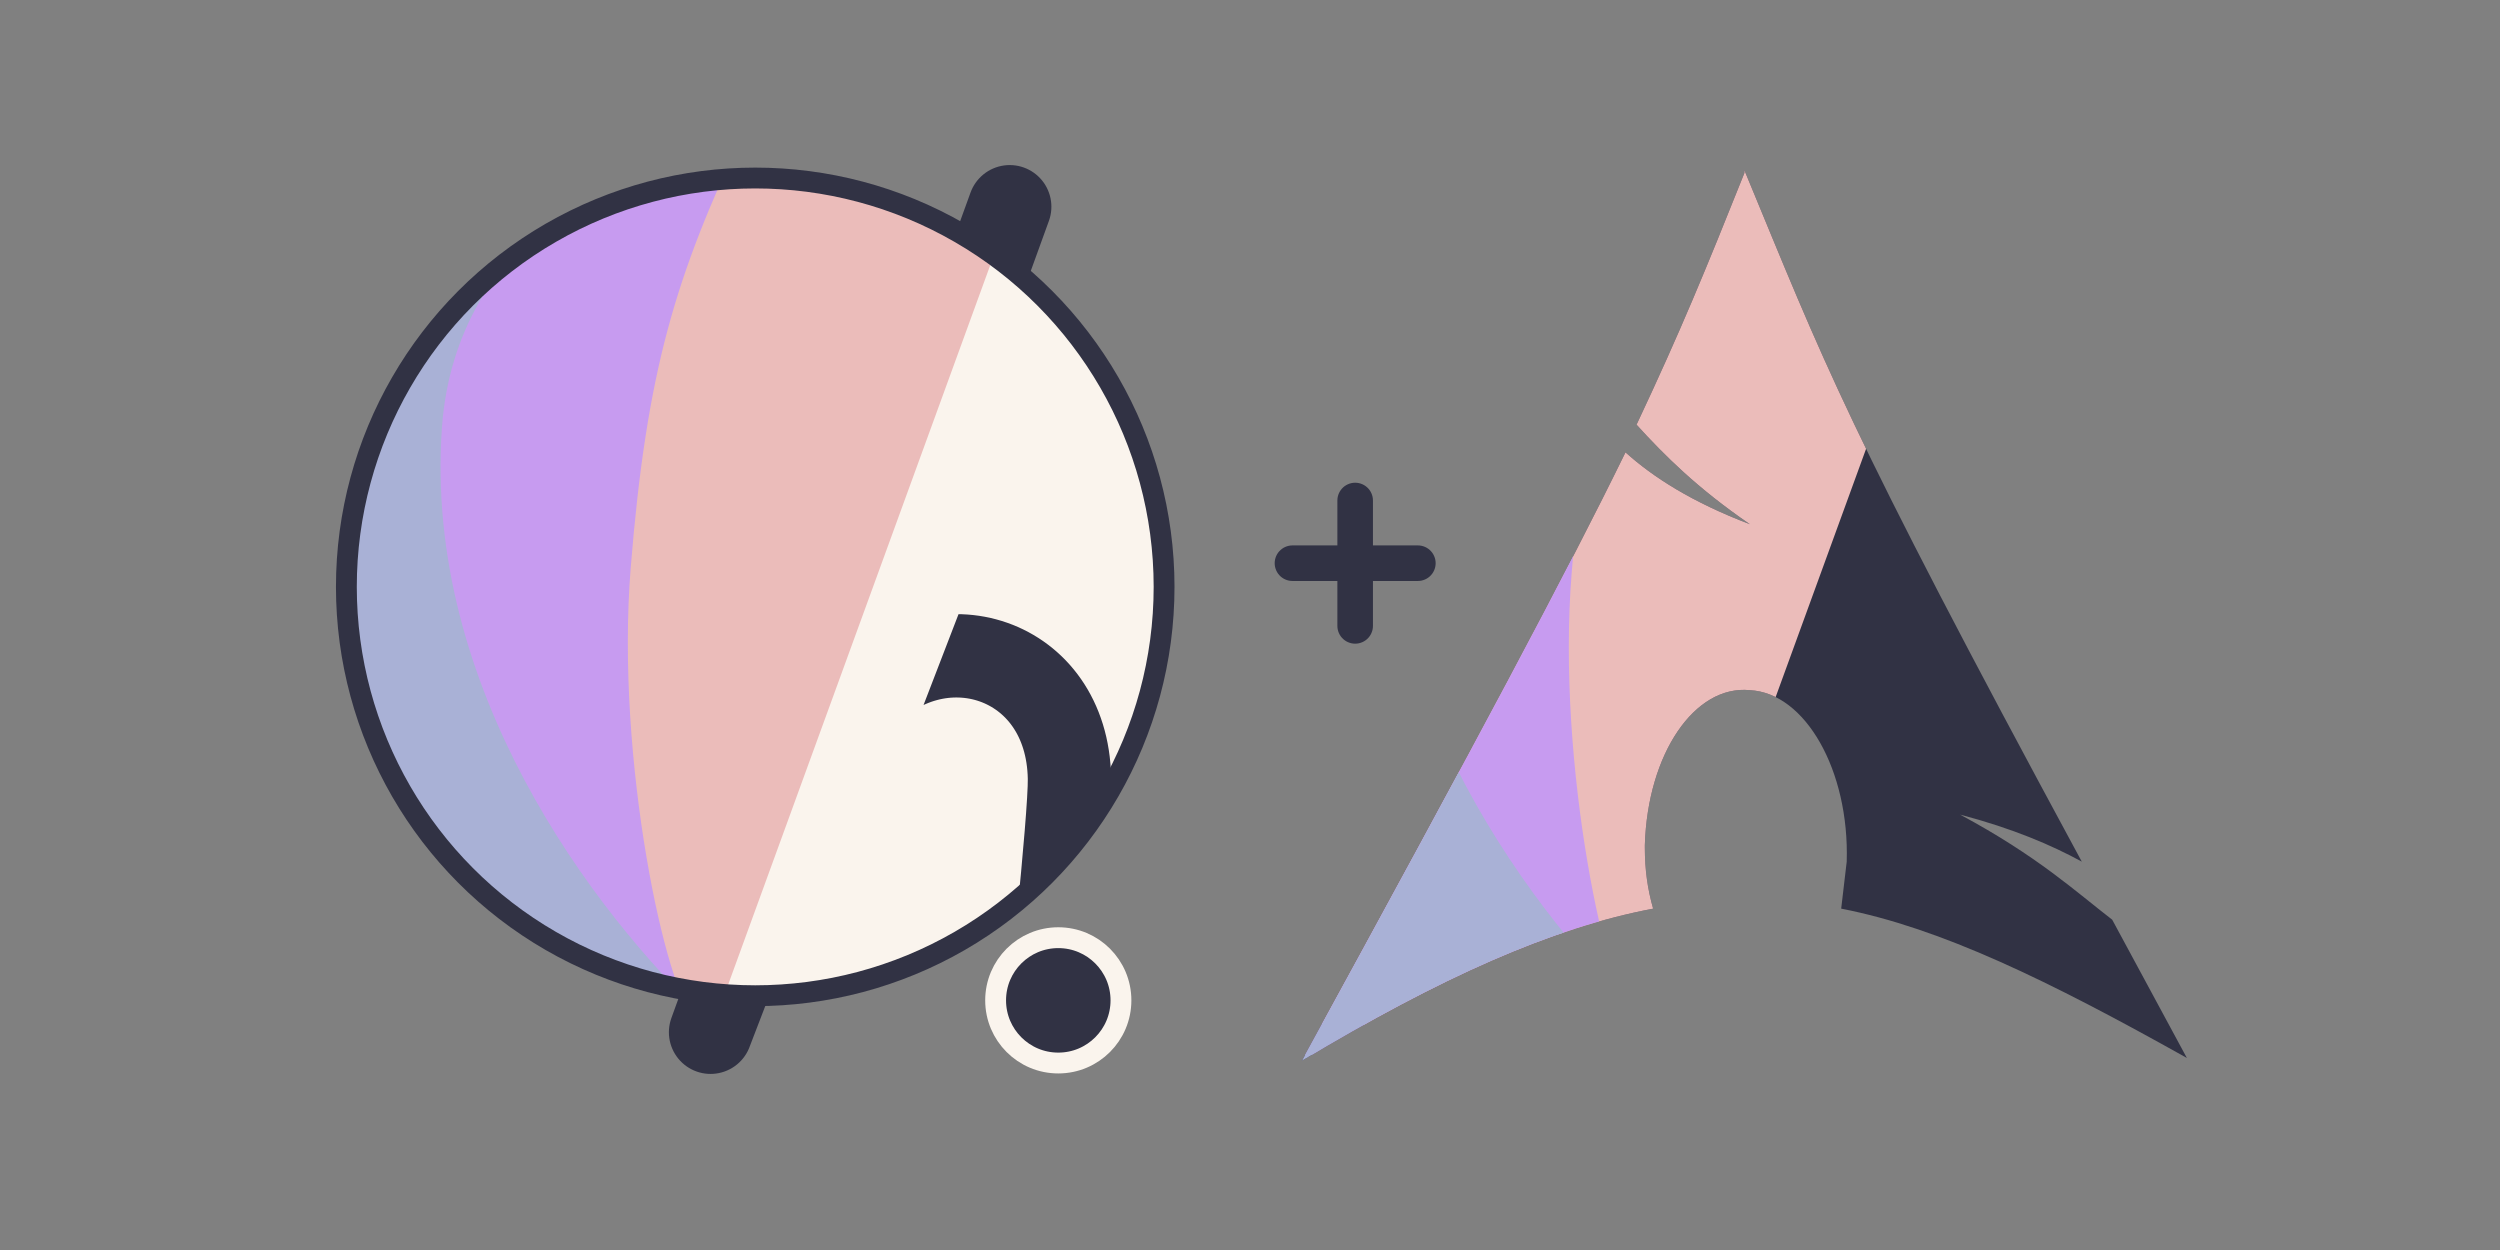 <?xml version="1.0" encoding="UTF-8" standalone="no"?>
<!-- Created with Inkscape (http://www.inkscape.org/) -->

<svg
   width="600"
   height="300"
   viewBox="0 0 600 300"
   version="1.1"
   id="svg1"
   xml:space="preserve"
   inkscape:version="1.3 (0e150ed6c4, 2023-07-21)"
   sodipodi:docname="hyprdots_arch.svg"
   inkscape:export-filename="hyprdots_arch.png"
   inkscape:export-xdpi="96"
   inkscape:export-ydpi="96"
   xmlns:inkscape="http://www.inkscape.org/namespaces/inkscape"
   xmlns:sodipodi="http://sodipodi.sourceforge.net/DTD/sodipodi-0.dtd"
   xmlns="http://www.w3.org/2000/svg"
   xmlns:svg="http://www.w3.org/2000/svg"><rect x="0" y="0" width="600" height="300" fill="#808080" stroke="none"/><sodipodi:namedview
     id="namedview1"
     pagecolor="#ffffff"
     bordercolor="#000000"
     borderopacity="0.25"
     inkscape:showpageshadow="2"
     inkscape:pageopacity="0.0"
     inkscape:pagecheckerboard="0"
     inkscape:deskcolor="#d1d1d1"
     inkscape:document-units="px"
     inkscape:zoom="4.6017183"
     inkscape:cx="335.30953"
     inkscape:cy="141.57755"
     inkscape:window-width="2540"
     inkscape:window-height="1028"
     inkscape:window-x="0"
     inkscape:window-y="0"
     inkscape:window-maximized="1"
     inkscape:current-layer="layer1"
     showgrid="true"><inkscape:grid
       id="grid15"
       units="px"
       originx="0"
       originy="0"
       spacingx="1"
       spacingy="1"
       empcolor="#0099e5"
       empopacity="0.302"
       color="#0099e5"
       opacity="0.149"
       empspacing="5"
       dotted="false"
       gridanglex="30"
       gridanglez="30"
       visible="true" /></sodipodi:namedview><defs
     id="defs1"><filter
       id="mask-powermask-path-effect5_inverse"
       inkscape:label="filtermask-powermask-path-effect5"
       style="color-interpolation-filters:sRGB"
       height="100"
       width="100"
       x="-50"
       y="-50"><feColorMatrix
         id="mask-powermask-path-effect5_primitive1"
         values="1"
         type="saturate"
         result="fbSourceGraphic" /><feColorMatrix
         id="mask-powermask-path-effect5_primitive2"
         values="-1 0 0 0 1 0 -1 0 0 1 0 0 -1 0 1 0 0 0 1 0 "
         in="fbSourceGraphic" /></filter><clipPath
       clipPathUnits="userSpaceOnUse"
       id="clipPath1"><circle
         style="display:inline;fill:#000000;fill-opacity:1;stroke:none;stroke-width:0.214"
         id="circle3"
         cx="44.886"
         cy="38.249"
         r="22.842"
         inkscape:label="clip" /></clipPath><clipPath
       clipPathUnits="userSpaceOnUse"
       id="clipPath3"><circle
         style="display:inline;opacity:1;fill:#000000;fill-opacity:1;stroke:none;stroke-width:2.646;stroke-dasharray:none;stroke-opacity:1"
         id="circle4"
         cx="39.235"
         cy="39.029"
         r="25.959"
         inkscape:label="clip" /></clipPath><clipPath
       clipPathUnits="userSpaceOnUse"
       id="clipPath4"><circle
         style="display:inline;opacity:1;fill:#000000;fill-opacity:1;stroke:none;stroke-width:0.243"
         id="circle5"
         cx="39.997"
         cy="39.029"
         r="25.959"
         inkscape:label="clip" /></clipPath><clipPath
       clipPathUnits="userSpaceOnUse"
       id="clipPath19"><g
         id="g20"
         inkscape:label="mask"
         style="display:inline"><circle
           style="display:inline;opacity:1;fill:#ffffff;fill-opacity:1;stroke:#000000;stroke-width:1.323;stroke-dasharray:none;stroke-opacity:1"
           id="circle20"
           cx="39.997"
           cy="39.029"
           r="25.959"
           inkscape:label="circle" /><path
           style="display:inline;fill:#ffffff;fill-opacity:1;stroke:none;stroke-width:1.323;stroke-linecap:round;stroke-linejoin:round;stroke-dasharray:none;stroke-opacity:1"
           d="M 40.972,71.749 65.107,9.074 51.262,8.513 29.654,71.374 Z"
           id="path20"
           inkscape:label="slash" /></g></clipPath><filter
       id="mask-powermask-path-effect2_inverse"
       inkscape:label="filtermask-powermask-path-effect2"
       style="color-interpolation-filters:sRGB"
       height="100"
       width="100"
       x="-50"
       y="-50"><feColorMatrix
         id="mask-powermask-path-effect2_primitive1"
         values="1"
         type="saturate"
         result="fbSourceGraphic" /><feColorMatrix
         id="mask-powermask-path-effect2_primitive2"
         values="-1 0 0 0 1 0 -1 0 0 1 0 0 -1 0 1 0 0 0 1 0 "
         in="fbSourceGraphic" /></filter><filter
       style="color-interpolation-filters:sRGB;"
       inkscape:label="Color Shift"
       id="filter15"
       x="0"
       y="0"
       width="1"
       height="1"><feColorMatrix
         type="hueRotate"
         values="50"
         result="color1"
         id="feColorMatrix14" /><feColorMatrix
         type="saturate"
         values="0.16"
         result="color2"
         id="feColorMatrix15" /></filter><clipPath
       clipPathUnits="userSpaceOnUse"
       id="clipPath104"><path
         d="m 418.656,41.527 c -9.292,23.23 -15.265,37.831 -25.885,60.398 6.637,7.301 14.602,15.265 27.212,23.894 -13.938,-5.31 -23.23,-11.283 -29.867,-17.256 -13.938,28.54 -35.177,68.362 -77.654,146.016 33.186,-19.911 59.734,-31.858 84.291,-36.504 -1.327,-4.646 -1.991,-9.292 -1.991,-14.602 v -0.664 c 0.664,-21.902 11.947,-38.495 25.221,-37.168 13.274,0.664 23.894,19.248 23.23,41.15 l -1.327,11.283 c 23.894,4.646 49.778,17.256 82.964,35.84 l -17.92,-33.186 c -8.628,-6.637 -17.92,-15.265 -36.504,-25.221 12.611,3.319 21.902,7.301 29.203,11.283 C 442.55,101.26 437.904,87.323 418.656,40.863 Z"
         fill="#1793d1"
         id="path104"
         style="display:inline;fill:#000000;fill-opacity:1;stroke-width:0.664"
         inkscape:label="clip" /></clipPath><clipPath
       clipPathUnits="userSpaceOnUse"
       id="clipPath105"><path
         d="m 418.656,41.527 c -9.292,23.23 -15.265,37.831 -25.885,60.398 6.637,7.301 14.602,15.265 27.212,23.894 -13.938,-5.31 -23.23,-11.283 -29.867,-17.256 -13.938,28.54 -35.177,68.362 -77.654,146.016 33.186,-19.911 59.734,-31.858 84.291,-36.504 -1.327,-4.646 -1.991,-9.292 -1.991,-14.602 v -0.664 c 0.664,-21.902 11.947,-38.495 25.221,-37.168 13.274,0.664 23.894,19.248 23.23,41.15 l -1.327,11.283 c 23.894,4.646 49.778,17.256 82.964,35.84 l -17.92,-33.186 c -8.628,-6.637 -17.92,-15.265 -36.504,-25.221 12.611,3.319 21.902,7.301 29.203,11.283 C 442.55,101.26 437.904,87.323 418.656,40.863 Z"
         fill="#1793d1"
         id="path105"
         style="display:inline;fill:#000000;fill-opacity:1;stroke-width:0.664"
         inkscape:label="clip" /></clipPath><clipPath
       clipPathUnits="userSpaceOnUse"
       id="clipPath106"><path
         d="m 418.656,41.527 c -9.292,23.23 -15.265,37.831 -25.885,60.398 6.637,7.301 14.602,15.265 27.212,23.894 -13.938,-5.31 -23.23,-11.283 -29.867,-17.256 -13.938,28.54 -35.177,68.362 -77.654,146.016 33.186,-19.911 59.734,-31.858 84.291,-36.504 -1.327,-4.646 -1.991,-9.292 -1.991,-14.602 v -0.664 c 0.664,-21.902 11.947,-38.495 25.221,-37.168 13.274,0.664 23.894,19.248 23.23,41.15 l -1.327,11.283 c 23.894,4.646 49.778,17.256 82.964,35.84 l -17.92,-33.186 c -8.628,-6.637 -17.92,-15.265 -36.504,-25.221 12.611,3.319 21.902,7.301 29.203,11.283 C 442.55,101.26 437.904,87.323 418.656,40.863 Z"
         fill="#1793d1"
         id="path106"
         style="display:inline;fill:#000000;fill-opacity:1;stroke-width:0.664"
         inkscape:label="clip" /></clipPath></defs><g
     inkscape:label="Layer 1"
     inkscape:groupmode="layer"
     id="layer1"><g
       inkscape:label="hypr"
       id="layer1-2"
       transform="matrix(3.78,0,0,3.78,30.066,-6.68)"
       style="display:inline"
       sodipodi:insensitive="true"><circle
         style="display:inline;opacity:1;fill:#faf4ed;fill-opacity:1;stroke:none;stroke-width:2.646;stroke-dasharray:none;stroke-opacity:1"
         id="path1"
         cx="39.997"
         cy="39.029"
         r="25.959"
         inkscape:label="base"
         sodipodi:insensitive="true" /><circle
         style="display:inline;opacity:1;fill:#313244;fill-opacity:1;stroke:#faf4ed;stroke-width:1.323;stroke-linecap:round;stroke-linejoin:round;stroke-dasharray:none;stroke-opacity:1"
         id="path23"
         cx="59.239"
         cy="65.282"
         r="3.979"
         inkscape:label="dots"
         sodipodi:insensitive="true" /><path
         style="display:inline;opacity:1;fill:#ebbcba;fill-opacity:1;stroke:none;stroke-width:2.646;stroke-linecap:round;stroke-linejoin:round;stroke-dasharray:none;stroke-opacity:1"
         d="M 14.114,8.183 56.981,12.942 37.387,66.729 7.337,66.366 Z"
         id="path4"
         sodipodi:nodetypes="ccccc"
         inkscape:label="rose_pine"
         clip-path="url(#clipPath4)"
         sodipodi:insensitive="true" /><path
         style="display:inline;opacity:1;fill:#c79bf0;fill-opacity:1;stroke:none;stroke-width:2.646;stroke-linecap:round;stroke-linejoin:round;stroke-dasharray:none;stroke-opacity:1"
         d="m 38.537,10.093 c -4.366,9.204 -6.195,15.177 -7.208,27.727 -0.992,12.295 2.307,27.137 4.048,28.492 L 8.159,69.099 11.655,10.117 Z"
         id="path8"
         inkscape:label="decay_ce"
         clip-path="url(#clipPath3)"
         sodipodi:nodetypes="cscccc"
         transform="translate(0.762)"
         sodipodi:insensitive="true" /><path
         style="display:inline;opacity:1;fill:#a9b1d6;fill-opacity:1;stroke:none;stroke-width:2.646;stroke-linecap:round;stroke-linejoin:round;stroke-dasharray:none;stroke-opacity:1"
         d="m 42.193,12.318 c -4.211,1.987 -14.039,6.189 -14.818,16.984 -1.049,14.531 8.417,27.086 14.901,33.188 l -22.177,3.33 -0.971,-51.47 z"
         id="path12"
         inkscape:label="tokyo_night"
         clip-path="url(#clipPath1)"
         sodipodi:nodetypes="cscccc"
         transform="matrix(1.137,0,0,1.137,-11.016,-4.441)"
         sodipodi:insensitive="true" /><path
         style="display:inline;fill:none;stroke:#313244;stroke-width:5.292;stroke-linecap:round;stroke-linejoin:round;stroke-dasharray:none;stroke-opacity:1"
         d="M 56.155,14.893 37.161,67.307 c 0.345,-0.826 6.533,-17.661 9.644,-21.104 4.78,-5.292 13.008,-2.765 13.143,4.977 0.044,2.513 -1.431,15.998 -1.431,15.998"
         id="path2"
         sodipodi:nodetypes="ccssc"
         inkscape:label="hypr"
         clip-path="url(#clipPath19)"
         mask="none"
         sodipodi:insensitive="true" /><circle
         style="display:inline;opacity:1;fill:none;fill-opacity:1;stroke:#313244;stroke-width:1.323;stroke-dasharray:none;stroke-opacity:1"
         id="circle8"
         cx="39.997"
         cy="39.029"
         r="25.959"
         inkscape:label="border"
         sodipodi:insensitive="true" /></g><g
       id="g21"
       inkscape:label="arch"
       sodipodi:insensitive="true"><path
         d="m 418.656,41.527 c -9.292,23.23 -15.265,37.831 -25.885,60.398 6.637,7.301 14.602,15.265 27.212,23.894 -13.938,-5.31 -23.23,-11.283 -29.867,-17.256 -13.938,28.54 -35.177,68.362 -77.654,146.016 33.186,-19.911 59.734,-31.858 84.291,-36.504 -1.327,-4.646 -1.991,-9.292 -1.991,-14.602 v -0.664 c 0.664,-21.902 11.947,-38.495 25.221,-37.168 13.274,0.664 23.894,19.248 23.23,41.15 l -1.327,11.283 c 23.894,4.646 49.778,17.256 82.964,35.84 l -17.92,-33.186 c -8.628,-6.637 -17.92,-15.265 -36.504,-25.221 12.611,3.319 21.902,7.301 29.203,11.283 C 442.55,101.26 437.904,87.323 418.656,40.863 Z"
         fill="#1793d1"
         id="path1-2"
         style="display:inline;fill:#313244;fill-opacity:1;stroke-width:0.664"
         inkscape:label="arch"
         sodipodi:insensitive="true" /><path
         style="display:inline;opacity:1;fill:#ebbcba;fill-opacity:1;stroke:none;stroke-width:10;stroke-linecap:round;stroke-linejoin:round;stroke-dasharray:none;stroke-opacity:1"
         d="M 309.255,25.453 471.275,43.442 397.217,246.73 283.644,245.359 Z"
         id="path18"
         sodipodi:nodetypes="ccccc"
         inkscape:label="rose_pine"
         clip-path="url(#clipPath106)"
         sodipodi:insensitive="true" /><path
         style="display:inline;opacity:1;fill:#c79bf0;fill-opacity:1;stroke:none;stroke-width:10;stroke-linecap:round;stroke-linejoin:round;stroke-dasharray:none;stroke-opacity:1"
         d="m 404.444,32.674 c -16.501,34.788 -23.415,57.363 -27.241,104.794 -3.749,46.469 8.72,102.565 15.298,107.685 L 289.628,255.686 302.844,32.762 Z"
         id="path19"
         inkscape:label="decay_ce"
         clip-path="url(#clipPath105)"
         sodipodi:nodetypes="cscccc"
         sodipodi:insensitive="true" /><path
         style="display:inline;opacity:1;fill:#a9b1d6;fill-opacity:1;stroke:none;stroke-width:11.365;stroke-linecap:round;stroke-linejoin:round;stroke-dasharray:none;stroke-opacity:1"
         d="m 395.514,30.654 c -18.09,8.535 -60.302,26.583 -63.65,72.956 -4.505,62.415 36.153,116.346 64.007,142.558 L 300.612,260.471 296.441,39.384 Z"
         id="path21"
         inkscape:label="tokyo_night"
         clip-path="url(#clipPath104)"
         sodipodi:nodetypes="cscccc"
         sodipodi:insensitive="true" /></g><g
       id="g17"
       inkscape:label="plus"
       style="display:inline"
       transform="translate(4.594,0.652)"
       sodipodi:insensitive="true"><path
         style="fill:#313244;fill-opacity:1;stroke:#313244;stroke-width:8.537;stroke-linecap:round;stroke-linejoin:round;stroke-dasharray:none;stroke-opacity:1"
         d="M 320.644,149.561 V 119.469"
         id="path79"
         inkscape:label="plusy"
         sodipodi:insensitive="true" /><path
         style="fill:#313244;fill-opacity:1;stroke:#313244;stroke-width:8.537;stroke-linecap:round;stroke-linejoin:round;stroke-dasharray:none;stroke-opacity:1"
         d="M 335.691,134.515 H 305.598"
         id="path107"
         inkscape:label="plusx"
         sodipodi:insensitive="true" /></g></g></svg>
